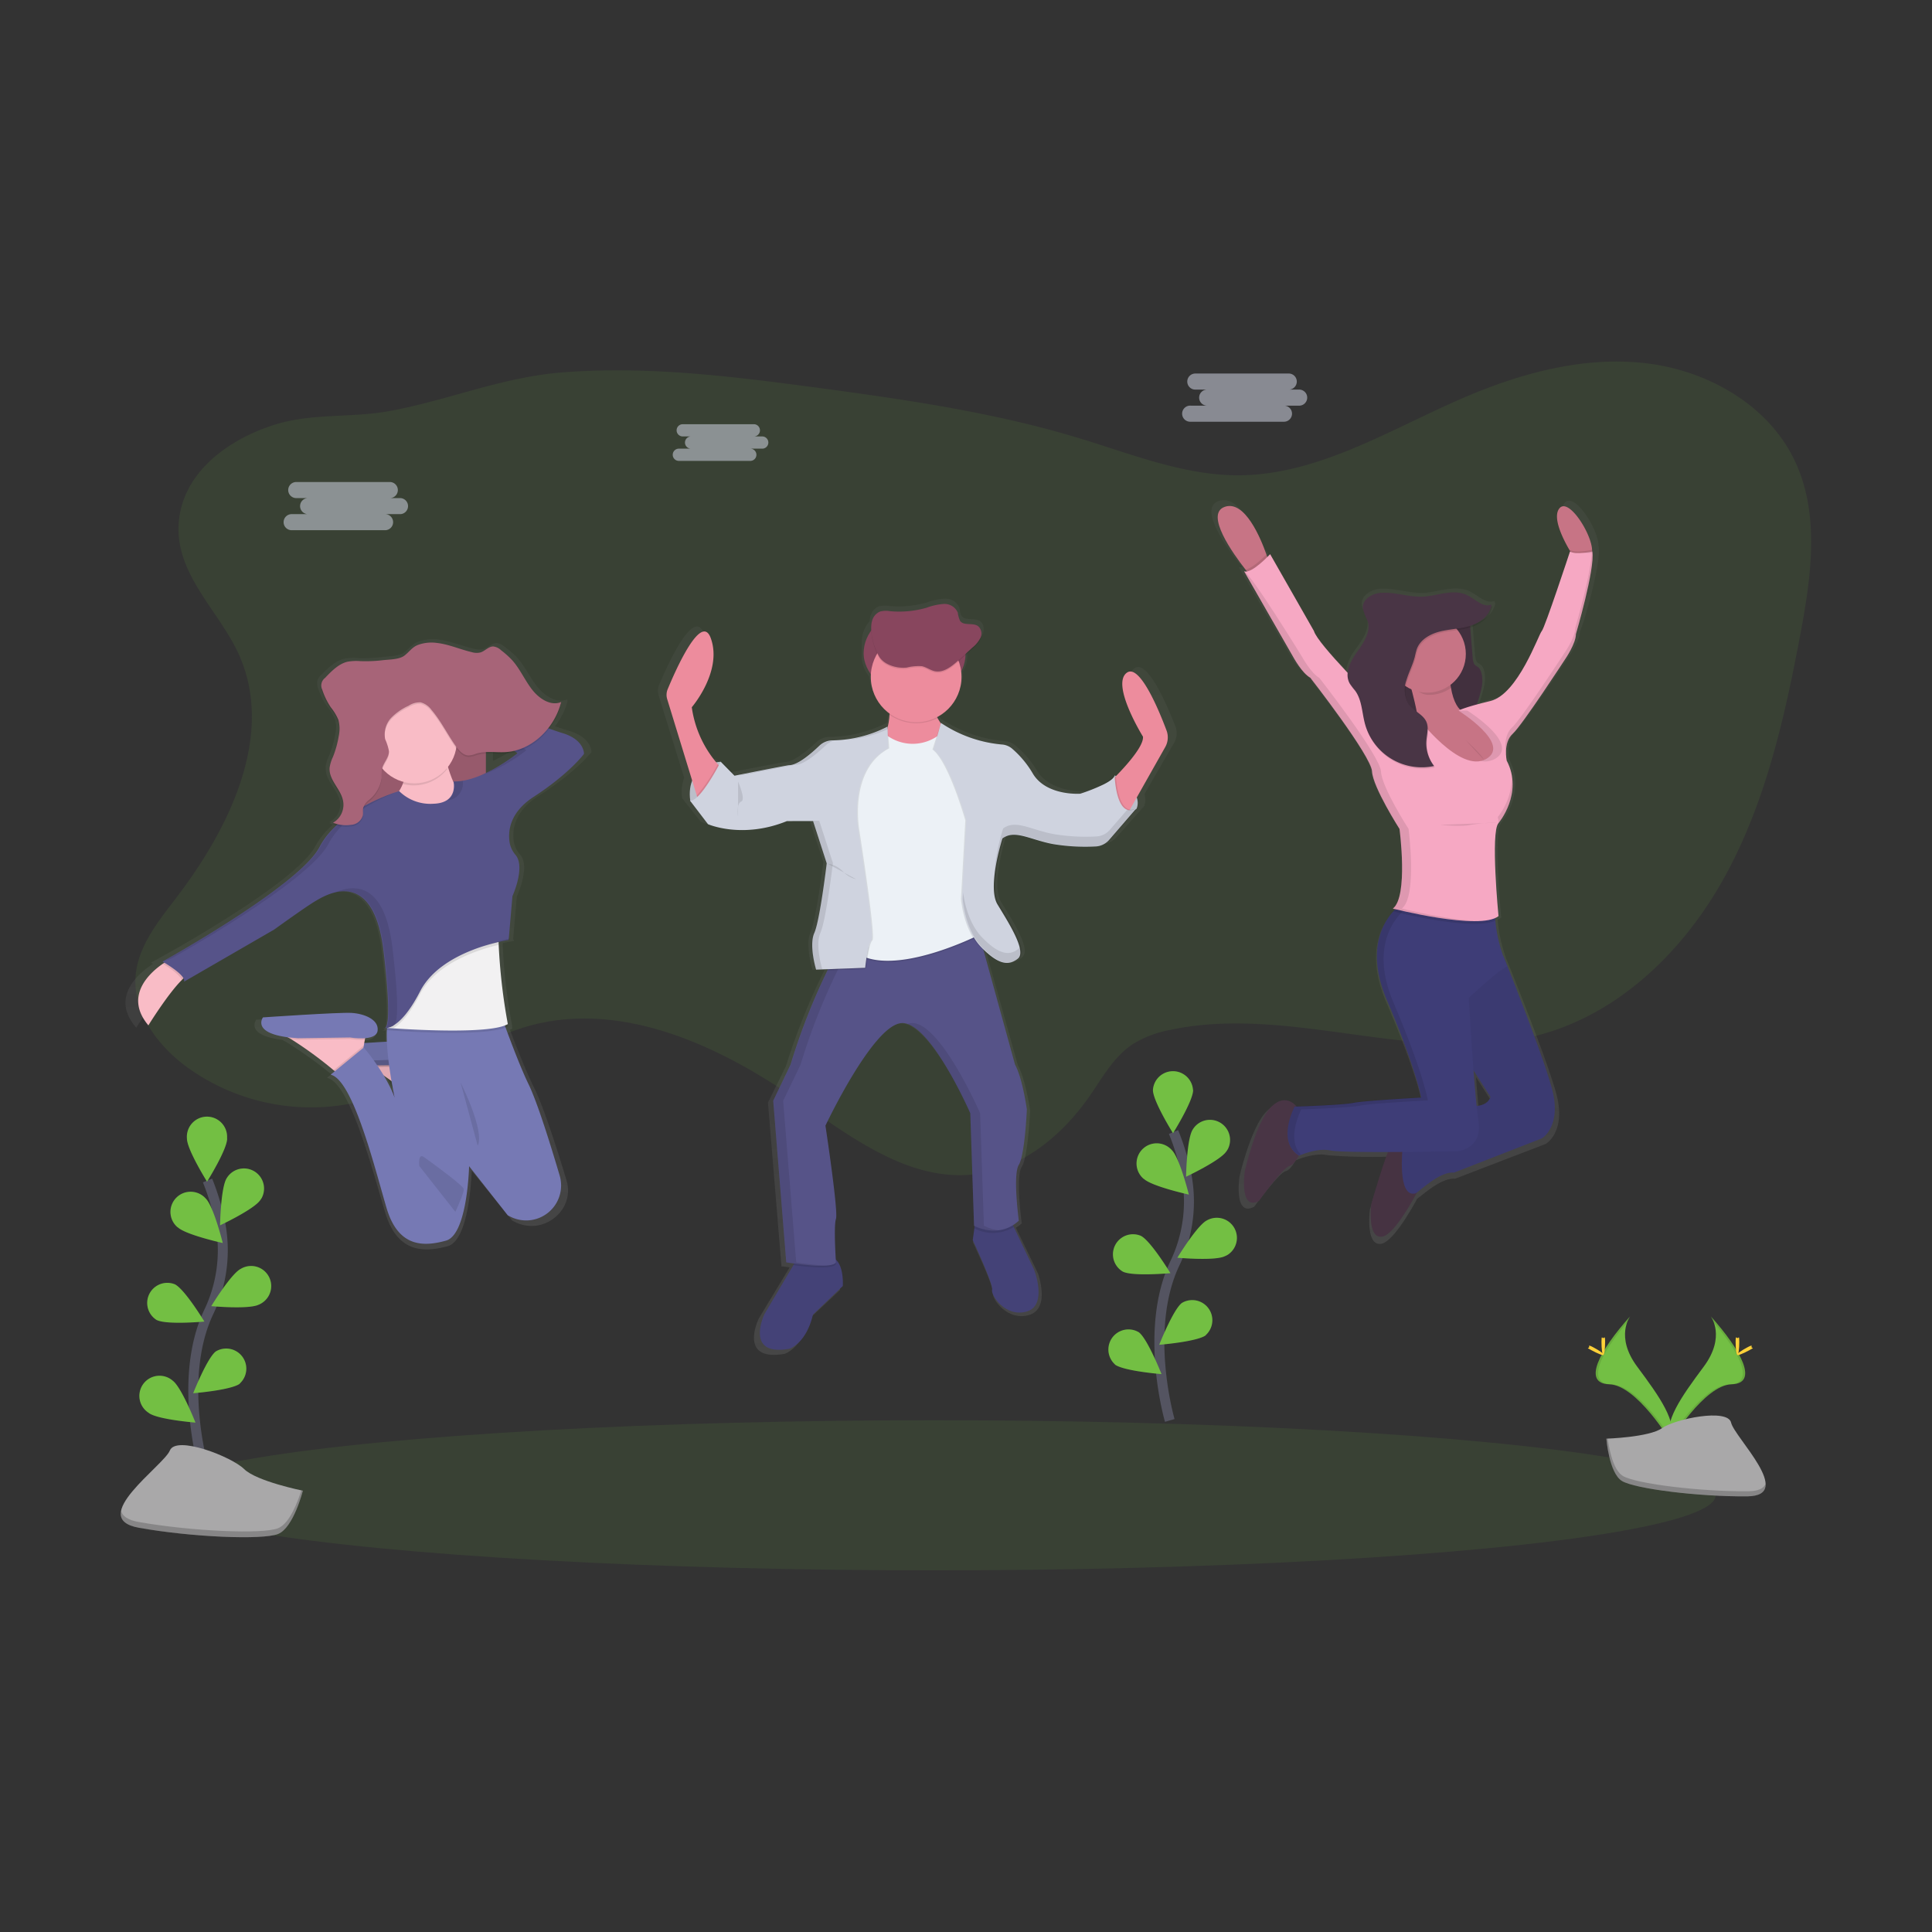 <svg id="Layer_1" data-name="Layer 1" xmlns="http://www.w3.org/2000/svg" xmlns:xlink="http://www.w3.org/1999/xlink" viewBox="0 0 512 512"><rect x="0" y="0" width="512" height="512" fill="#333333" stroke="none"/><defs><style>.cls-1,.cls-25{fill:#73bf44;}.cls-1,.cls-4,.cls-6{opacity:0.1;}.cls-1,.cls-20,.cls-26,.cls-28,.cls-4{isolation:isolate;}.cls-2{fill:url(#linear-gradient);}.cls-3{fill:#444277;}.cls-5{fill:#565388;}.cls-7{fill:#cfd3df;}.cls-8{fill:#88465e;}.cls-9{fill:#ed8c9d;}.cls-10{fill:#ecf1f6;}.cls-11{fill:url(#linear-gradient-2);}.cls-12{fill:url(#linear-gradient-3);}.cls-13{fill:#f9bcc6;}.cls-14{fill:#7679b4;}.cls-15{fill:#a76478;}.cls-16{fill:#f2f1f2;}.cls-17{fill:#565389;}.cls-18{fill:url(#linear-gradient-4);}.cls-19{fill:#493545;}.cls-20{opacity:0.05;}.cls-21{fill:#3e3d77;}.cls-22{fill:#c77485;}.cls-23{fill:#f6a8c3;}.cls-24{fill:none;stroke:#545461;stroke-miterlimit:10;stroke-width:2.64px;}.cls-26{fill:#dee3f3;opacity:0.5;}.cls-27{fill:#a9a8a9;}.cls-28{opacity:0.2;}.cls-29{fill:#ffd139;}</style><linearGradient id="linear-gradient" x1="2.68" y1="-293.37" x2="2.68" y2="-292.05" gradientTransform="matrix(104.38, 0, 0, -152.11, -36.9, -44264.8)" gradientUnits="userSpaceOnUse"><stop offset="0" stop-color="gray" stop-opacity="0.25"/><stop offset="0.54" stop-color="gray" stop-opacity="0.12"/><stop offset="1" stop-color="gray" stop-opacity="0.1"/></linearGradient><linearGradient id="linear-gradient-2" x1="268.8" y1="-14127.61" x2="268.8" y2="-14126.27" gradientTransform="matrix(0.33, 0, 0, -0.08, 11.8, -849.58)" xlink:href="#linear-gradient"/><linearGradient id="linear-gradient-3" x1="2.44" y1="-295.08" x2="2.44" y2="-293.77" gradientTransform="matrix(93.69, 0, 0, -122.71, -133.26, -35877.47)" xlink:href="#linear-gradient"/><linearGradient id="linear-gradient-4" x1="3.48" y1="-293.45" x2="3.48" y2="-292.13" gradientTransform="matrix(77.91, 0, 0, -149.56, 100.93, -43558.23)" xlink:href="#linear-gradient"/></defs><title>003_onboarding_lessons</title><g id="onboarding_lessons"><path id="Path_505" data-name="Path 505" class="cls-1" d="M63.39,173.63c9.45,21.35-2.61,45.94-16.8,64.45-4.74,6.21-10,12.71-10.65,20.5-.79,9.53,5.65,18.28,13.31,24A56,56,0,0,0,98.87,291c14.35-4.55,26.42-14.82,40.9-19,24.21-6.94,49.88,4.56,70.61,18.88,14.68,10.13,30.4,22.47,48.09,20.3,12.45-1.53,23-10.27,30.19-20.56,3.46-5,6.47-10.54,11.51-13.89a28.82,28.82,0,0,1,10-3.8c32.15-6.88,66.27,9.89,98,1.27,21.43-5.81,38.51-22.76,49.13-42.26s15.59-41.51,19.72-63.33c2.93-15.5,5.37-32.24-1.38-46.49-7.14-15.09-23.66-24.23-40.26-25.95s-33.26,3-48.56,9.69c-19.11,8.36-37.84,20.06-58.71,20.1-14.2,0-27.75-5.43-41.33-9.59-22.71-7-46.33-10.4-69.86-13.58-22.54-3-45.29-5.89-68-4.09-16,1.27-30.2,7.4-45.76,10.24-10.15,1.85-20.34.49-30.3,3.59-12.25,3.83-24.87,12.72-25.54,26.71C46.75,152.59,58.38,162.31,63.39,173.63Z"/><path id="Path_506" data-name="Path 506" class="cls-2" d="M311.54,192.65c-2.07-5.39-7.4-18.06-10.91-15.55-4.44,3.18,4.43,17.21,4.43,17.21.26,2.58-4.73,7.94-7.4,10.61v-.33a1.48,1.48,0,0,1-.12.29l-.22-.12a1.4,1.4,0,0,1-.32.57,5.43,5.43,0,0,0,0-.57c-.51,2.17-9.47,4.93-9.47,4.93h-.66c-2.49,0-9-.57-12-5.37a26.42,26.42,0,0,0-5.88-6.85,5,5,0,0,0-2.78-1.06,35.81,35.81,0,0,1-16.35-5.62l-.25-.17-.05.15c-.32-.45-.62-.93-.91-1.42h0l-.14-.26a12.16,12.16,0,0,0,6.7-10.83V178a8.28,8.28,0,0,0,1.12-4.15v-1.45l1.89-1.68a7.86,7.86,0,0,0,2.21-2.65,3.29,3.29,0,0,0,.23-1.35,2.36,2.36,0,0,0-.89-2.1c-1.45-1-3.88,0-4.93-1.4-.48-.63-.39-1.49-.63-2.23a4,4,0,0,0-3.84-2.34,16.51,16.51,0,0,0-4.71,1,27.35,27.35,0,0,1-10,.94,6.54,6.54,0,0,0-2.75.1,3.79,3.79,0,0,0-2.23,2.59,6,6,0,0,0-.21,1.33,8.33,8.33,0,0,0-2.1,5.52v3.73a8.3,8.3,0,0,0,2,5.42,12.11,12.11,0,0,0,5.07,8.83v.29l.06,0a19,19,0,0,1-.53,3.43v-.25a34.86,34.86,0,0,1-14,3.69h-.8a5.39,5.39,0,0,0-3.87,1.45c-2.15,2-5.92,5.22-8.23,5.22-.49,0-12.71,2.39-14.73,2.79l-3.78-3.7-.12.21-.22-.21a9.84,9.84,0,0,0-1.23.17,29.26,29.26,0,0,1-6.71-14.79s8.36-9.52,5.29-18.4c-2.63-7.56-9.86,8.65-11.91,13.53a3.9,3.9,0,0,0-.13,2.69l6.79,21.9a10.4,10.4,0,0,0-.54,5.33h-.07l5,6.34a26,26,0,0,0,9.54,1.56A33.28,33.28,0,0,0,207.63,217h1.15l-.22.08h5.89l3.75,11.34c-.13,1-1.94,15.43-3.39,18.65a8.14,8.14,0,0,0-.57,3.38,26.16,26.16,0,0,0,1.08,6.57l3.28-.12-.13.25a171.31,171.31,0,0,0-10.17,25.35l-4.78,9.68,3.58,43.44h.15l.27,0h0c.39.06,1,.15,1.74.24l-.28.49-7.9,13.07s-5.63,11.53,6.83,9.36c0,0,4.6-1.34,6.48-9.2l8.19-7.69s.39-5.1-1.93-7.14c-.15-2.36-.52-9.24,0-10.9.68-2-2.9-25.06-2.9-25.06s13-26.9,20.82-27.56a4.07,4.07,0,0,1,1.7.22c6.46,2.1,14.28,17.71,16.58,22.56h0l.1.23v0l.09.19v.05l.08.17v0l.07.15v0l.05.12v.05l0,.1v0l0,.07v.08h0l0,.06,1,30.24h0l.1,0h.05l-.09.63-.44,3.12s5.63,11.86,5.29,13.37,3.75,7.52,9.55,5.85,2.35-11.09,2.35-11.09l-5.59-11.52-.24-.51a10.41,10.41,0,0,0,1.56-1.17s-1.7-12.36,0-15,2.22-14.87,2.22-14.87-1.2-8.36-3.24-12l-8.58-30.63c2.57,2.39,4.57,3.33,6.24,3.27h.27a4.15,4.15,0,0,0,2.1-.53,6,6,0,0,0,1-.68c.06,0,.11-.11.16-.16h0c2.39-2-2.73-9.86-5.63-14.53-2.79-4.5,1.06-16.74,1.35-17.65a4.27,4.27,0,0,1,.83-.48,5.14,5.14,0,0,1,1.89-.42c2.78.1,6.2,1.7,10.43,2.51a49.34,49.34,0,0,0,8.91.69H289c1.19,0,2.26,0,3.14-.06a5.3,5.3,0,0,0,2.27-.61h0a6.8,6.8,0,0,0,1.62-1.31l7.43-8.39-.2.09a4.16,4.16,0,0,0,0-2.95l7.85-13.56a5.14,5.14,0,0,0,.38-4.47Z"/><path id="Path_507" data-name="Path 507" class="cls-3" d="M223.35,340.81l-7.91,7.57c-1.81,7.75-6.26,9.06-6.26,9.06-12,2.14-6.59-9.2-6.59-9.2l7.63-12.9.94-1.59s5.44-1.65,9.06-.66a3.14,3.14,0,0,1,1.23.67C223.72,335.73,223.35,340.81,223.35,340.81Z"/><path id="Path_508" data-name="Path 508" class="cls-3" d="M272.11,347.56c-5.61,1.65-9.56-4.28-9.2-5.77s-5.12-13.16-5.12-13.16l.42-3.08.4-2.85,9.2.66.87,1.82,5.39,11.36S277.71,345.91,272.11,347.56Z"/><path id="Path_509" data-name="Path 509" class="cls-4" d="M221.54,335c-.87,1.49-7.89.74-11.32.27l.94-1.59s5.44-1.64,9.06-.66a3.25,3.25,0,0,1,1.24.67C221.5,334.54,221.54,335,221.54,335Z"/><path id="Path_510" data-name="Path 510" class="cls-4" d="M268.69,325.17a10.64,10.64,0,0,1-10.49.37l.4-2.85,9.2.66Z"/><path id="Path_511" data-name="Path 511" class="cls-5" d="M270,308.69c-1.65,2.63,0,14.82,0,14.82-5.44,4.95-11.87,1.32-11.87,1.32l-1-29.81s-10.71-24.55-18.29-23.89-20.09,27.18-20.09,27.18,3.45,22.73,2.79,24.7,0,11.53,0,11.53c-1.15,2-13.17,0-13.17,0l-3.46-42.83,4.59-9.56a169.56,169.56,0,0,1,9.8-25c1.34-2.79,2.23-4.5,2.23-4.5l8.76-1.82,28.45-5.9L269,282.15c2,3.62,3.13,11.86,3.13,11.86S271.61,306.05,270,308.69Z"/><g id="Group_111" data-name="Group 111" class="cls-6"><path id="Path_512" data-name="Path 512" d="M260.74,324.83l-1-29.81s-10.7-24.55-18.28-23.89a4.17,4.17,0,0,0-1,.22c7.39,2.46,16.64,23.67,16.64,23.67l1,29.81a11.61,11.61,0,0,0,6.55,1.2A11.74,11.74,0,0,1,260.74,324.83Z"/><path id="Path_513" data-name="Path 513" d="M211,334.55l-3.46-42.83,4.61-9.57a168.5,168.5,0,0,1,9.81-25c1.33-2.79,2.22-4.5,2.22-4.5l8.77-1.82,26-5.41-.14-.52-28.46,5.92-8.77,1.84s-.89,1.7-2.22,4.5a170.6,170.6,0,0,0-9.81,25l-4.61,9.56,3.46,42.83a61.16,61.16,0,0,0,10.46.84A75.93,75.93,0,0,1,211,334.55Z"/></g><path id="Path_514" data-name="Path 514" class="cls-7" d="M191,201.87s-9.39.48-8.07,10.37l2.64.33,3.95-4.28,2-3.62v-.82Z"/><path id="Path_515" data-name="Path 515" class="cls-4" d="M191,201.87s-9.39.48-8.07,10.37l2.64.33,3.95-4.28,2-3.62v-.82Z"/><path id="Path_516" data-name="Path 516" class="cls-7" d="M295.42,205.49s7.74,4.11,5.76,8.89l-2.47,1-3.29-1.81-.48-4.28.33-3Z"/><path id="Path_517" data-name="Path 517" class="cls-4" d="M295.42,205.49s7.74,4.11,5.76,8.89l-2.47,1-3.29-1.81-.48-4.28.33-3Z"/><rect id="Rectangle_86" data-name="Rectangle 86" class="cls-8" x="228.87" y="162.99" width="27.01" height="20.43" rx="10.21"/><path id="Path_518" data-name="Path 518" class="cls-9" d="M190.9,203.26l-5.77,9.2-.48-1.63-7.83-25.53a3.9,3.9,0,0,1,.12-2.65c2-4.81,9-20.82,11.49-13.34,3,8.72-5.1,18.12-5.1,18.12a29,29,0,0,0,6.89,15.08C190.64,203,190.9,203.26,190.9,203.26Z"/><path id="Path_519" data-name="Path 519" class="cls-9" d="M294.18,207.22s9.06-8.57,8.72-12c0,0-8.57-13.83-4.28-16.94,3.39-2.48,8.54,10,10.53,15.32a5.21,5.21,0,0,1-.34,4.36L298,217.1Z"/><path id="Path_520" data-name="Path 520" class="cls-9" d="M235.54,183.33s1.64,10.55-3.13,14.5,13.67,3.93,13.67,3.93l6.59-6.09s-7.57-7.09-5.27-12.36Z"/><path id="Path_521" data-name="Path 521" class="cls-4" d="M235.2,195.36a11.56,11.56,0,0,0,14.16-.66l11.53,23.89-.65,29.15s-23.89,12.35-33.77,4.78S224.82,241,224.82,241l-2.31-22.4,2.47-14.5s4.45-6.92,4.78-6.92S235.2,195.36,235.2,195.36Z"/><path id="Path_522" data-name="Path 522" class="cls-10" d="M235.21,195a11.54,11.54,0,0,0,14.17-.66l11.53,23.89-.66,29.15s-23.89,12.36-33.77,4.78-1.65-11.53-1.65-11.53l-2.3-22.4,2.47-14.5s4.44-6.92,4.78-6.92S235.21,195,235.21,195Z"/><path id="Path_523" data-name="Path 523" class="cls-4" d="M235.21,192.56a30.49,30.49,0,0,1-14,3.64,5.22,5.22,0,0,0-3.73,1.42c-2.07,2-5.71,5.16-8,5.16-.48,0-14.5,2.79-14.5,2.79l-3.7-3.7s-5.52,10.79-8.16,10.29l4.78,6.27s9.06,3.95,20.92-.83h6.92l3.62,11.2s-1.81,15.16-3.29,18.45.48,9.72.48,9.72l13-.48s.66-6.43,1.65-7.27-3.46-29.15-3.46-29.15-3-16,7.91-21.75Z"/><path id="Path_524" data-name="Path 524" class="cls-4" d="M230.3,250.86a42.62,42.62,0,0,0-1,5.94l-10,.38c1.33-2.8,2.22-4.5,2.22-4.5Z"/><path id="Path_525" data-name="Path 525" class="cls-4" d="M190.9,203.27l-5.77,9.2-.48-1.64a42.84,42.84,0,0,0,5.58-8.33A9.72,9.72,0,0,0,190.9,203.27Z"/><path id="Path_526" data-name="Path 526" class="cls-7" d="M235.21,192.56a32.74,32.74,0,0,1-14.34,3.64,5.18,5.18,0,0,0-3.72,1.42c-2.08,2-5.72,5.16-8,5.16-.48,0-14.5,2.79-14.5,2.79L191,201.86s-5.52,10.79-8.15,10.3l4.78,6.26s9.06,4,20.92-.82h6.92l3.62,11.2s-1.81,15.15-3.29,18.45.48,9.72.48,9.72l13-.49s.66-6.42,1.65-7.26-3.46-29.16-3.46-29.16-3-16,7.9-21.74Z"/><path id="Path_527" data-name="Path 527" class="cls-4" d="M249.38,191.57a32.07,32.07,0,0,0,15.69,5.71,4.75,4.75,0,0,1,2.69,1,25.8,25.8,0,0,1,5.66,6.78c3.63,5.93,12.52,5.27,12.52,5.27s8.65-2.71,9.15-4.84c0,0,.24,11.62,5.68,8.81l-7.15,8.24a5,5,0,0,1-3.61,1.75,53.36,53.36,0,0,1-11.29-.63c-5.93-1.15-10.21-3.95-13.34-1.48,0,0-4.12,12.85-1.32,17.46S271.81,252,269.5,254s-5.11,1.81-9.72-3-5.11-12.84-5.11-12.84l1.15-20.76s-4.44-15.65-8.71-18.78Z"/><path id="Path_528" data-name="Path 528" class="cls-4" d="M301.43,214.14l-7.18,8.27a5,5,0,0,1-1.72,1.29h0a4.88,4.88,0,0,1-1.87.44,52.76,52.76,0,0,1-11.3-.62c-5.55-1.08-9.66-3.6-12.73-1.9a5,5,0,0,0-.61.41s-4.12,12.85-1.32,17.46,7.75,12.35,5.44,14.33a5.4,5.4,0,0,1-1.29.84c-2.08.94-4.65.13-8.44-3.8-4.61-4.78-5.1-12.85-5.1-12.85l1.15-20.75s-4.45-15.65-8.72-18.77l1.89-6.76a34.11,34.11,0,0,0,15.78,5.55,4.79,4.79,0,0,1,2.69,1,26.19,26.19,0,0,1,5.67,6.78c3.62,5.93,12.52,5.27,12.52,5.27a48.39,48.39,0,0,0,6.23-2.48h0a9.43,9.43,0,0,0,2.9-1.93,1.37,1.37,0,0,0,.31-.58S296,216.94,301.43,214.14Z"/><path id="Path_529" data-name="Path 529" class="cls-7" d="M301.1,214.3l-7.16,8.29a5.24,5.24,0,0,1-1.4,1.12h0a5,5,0,0,1-2.2.61,52.07,52.07,0,0,1-11.29-.63c-5.35-1-9.37-3.42-12.39-2.06a4.16,4.16,0,0,0-1,.58s-4.11,12.84-1.32,17.46S272.12,252,269.81,254a5.4,5.4,0,0,1-1,.67c-2.13,1.18-4.76.49-8.76-3.63-4.61-4.78-5.11-12.85-5.11-12.85l1.16-20.75s-4.45-15.65-8.72-18.78l2-7.09.23.17a34.3,34.3,0,0,0,15.79,5.55,4.75,4.75,0,0,1,2.69,1,26,26,0,0,1,5.66,6.78c3.62,5.93,12.52,5.27,12.52,5.27a47.26,47.26,0,0,0,6.23-2.48h0c1.5-.76,2.72-1.6,2.9-2.37V206C295.56,208,296.28,216.77,301.1,214.3Z"/><path id="Path_530" data-name="Path 530" class="cls-4" d="M247.55,183.58H235.44a29.72,29.72,0,0,1,.23,5.81,12.42,12.42,0,0,0,12.79.92C247.3,188.16,246.59,185.72,247.55,183.58Z"/><circle id="Ellipse_148" data-name="Ellipse 148" class="cls-9" cx="242.79" cy="179.38" r="12.02"/><path id="Path_531" data-name="Path 531" class="cls-4" d="M240.29,177.24a12.83,12.83,0,0,1,4-.37c1.2.24,2.23,1.07,3.43,1.32,2.31.48,4.46-1.22,6.21-2.81l3.78-3.44a7.77,7.77,0,0,0,2.13-2.6,2.6,2.6,0,0,0-.64-3.08c-1.38-1-3.76,0-4.76-1.38a7.21,7.21,0,0,1-.61-2.19,3.83,3.83,0,0,0-3.71-2.31,16.42,16.42,0,0,0-4.54,1,26.23,26.23,0,0,1-9.69.93,6.24,6.24,0,0,0-2.65.09,3.7,3.7,0,0,0-2.15,2.55c-.74,2.64.53,6.88,1.81,9.24S237.74,177.55,240.29,177.24Z"/><path id="Path_532" data-name="Path 532" class="cls-8" d="M240.29,176.91a12.83,12.83,0,0,1,4-.37c1.2.24,2.23,1.07,3.43,1.32,2.31.48,4.46-1.22,6.21-2.81l3.78-3.44a7.77,7.77,0,0,0,2.13-2.6,2.6,2.6,0,0,0-.64-3.08c-1.38-1-3.76,0-4.76-1.38a7.21,7.21,0,0,1-.61-2.19,3.83,3.83,0,0,0-3.71-2.31,16.08,16.08,0,0,0-4.54,1,26.22,26.22,0,0,1-9.69.92,6.24,6.24,0,0,0-2.65.09,3.7,3.7,0,0,0-2.15,2.55c-.74,2.64.53,6.88,1.81,9.24S237.74,177.2,240.29,176.91Z"/><path id="Path_533" data-name="Path 533" class="cls-4" d="M219.32,228.88a6.8,6.8,0,0,1,4,2,7.12,7.12,0,0,0,3.62,2.14"/><path id="Path_534" data-name="Path 534" class="cls-4" d="M195.59,207.13s2.15,4.8.83,5.29-.83,4-.83,4"/><g id="Group_112" data-name="Group 112" class="cls-6"><path id="Path_535" data-name="Path 535" d="M196.33,205.49s14-2.8,14.49-2.8c2.25,0,5.89-3.16,8-5.15a5.07,5.07,0,0,1,2.26-1.26h-.19a5.18,5.18,0,0,0-3.72,1.42c-2.08,2-5.71,5.16-8,5.16-.39,0-9.35,1.77-13,2.5Z"/><path id="Path_536" data-name="Path 536" d="M235.23,193.26v-.62a34.7,34.7,0,0,1-10.73,3.43A33.32,33.32,0,0,0,235.23,193.26Z"/><path id="Path_537" data-name="Path 537" d="M217.92,256.88s-2-6.43-.49-9.72,3.3-18.45,3.3-18.45l-3.62-11.2h-6.94l-.42.16h5.69l3.61,11.21s-1.81,15.15-3.3,18.45.49,9.71.49,9.71l13-.48v-.1Z"/></g><g id="Group_113" data-name="Group 113" class="cls-6"><path id="Path_538" data-name="Path 538" d="M270,251.36a5.84,5.84,0,0,1-1,.68c-2.13,1.17-4.77.48-8.76-3.64-3.66-3.79-4.73-9.68-5-11.92l-.1,1.71s.49,8.07,5.11,12.84c4,4.14,6.63,4.82,8.76,3.64a6,6,0,0,0,1-.67c.69-.6.73-1.72.37-3.11A1.54,1.54,0,0,1,270,251.36Z"/><path id="Path_539" data-name="Path 539" d="M298.77,214.55l-4.67,5.39a5,5,0,0,1-1.39,1.12h0a5.14,5.14,0,0,1-2.2.61,52,52,0,0,1-11.29-.63c-5.36-1-9.37-3.43-12.39-2.06a4.49,4.49,0,0,0-1,.57s-2.66,8.31-2.25,13.95a53.84,53.84,0,0,1,2.25-11.31,4.53,4.53,0,0,1,1-.58c3-1.36,7,1,12.39,2.07a52.67,52.67,0,0,0,11.29.62,5,5,0,0,0,2.2-.61h0a4.8,4.8,0,0,0,1.39-1.1l7.18-8.28a2.82,2.82,0,0,1-2.51.24Z"/></g><path id="Path_540" data-name="Path 540" class="cls-11" d="M101.36,273.86a.36.36,0,0,0,.44.06A1.61,1.61,0,0,1,101.36,273.86Z"/><path id="Path_541" data-name="Path 541" class="cls-12" d="M150.71,193.65c-.87-.25-2.12-.66-3.62-1.19a18.79,18.79,0,0,0,3.35-6.74l-.13.05c0-.15.09-.3.13-.45-2.87,1.17-6.05-.81-8.07-3.35s-3.39-5.68-5.61-8a25.86,25.86,0,0,0-3-2.56,4.11,4.11,0,0,0-2.16-1c-1.29,0-2.3,1.23-3.55,1.6a4.93,4.93,0,0,1-2.47-.09c-3.21-.74-6.3-2.1-9.57-2.46a11.34,11.34,0,0,0-5.2.59c-1.65.62-2.4,1.87-3.73,2.87s-4.29,1-6,1.23a43.94,43.94,0,0,1-6.18.26,14.17,14.17,0,0,0-3.56.13c-2.45.54-4.42,2.49-6.26,4.36a3.23,3.23,0,0,0-1,1.62,2.44,2.44,0,0,0,0,.54,3.51,3.51,0,0,0,.25,1.43,18.72,18.72,0,0,0,2.37,4.73,13.57,13.57,0,0,1,2.05,3.36,6.35,6.35,0,0,1,.32,1.93,13.35,13.35,0,0,1-.22,2.09,26,26,0,0,1-1.59,5.54,9.84,9.84,0,0,0-.93,2.9,3.21,3.21,0,0,0,0,.62c-.12,3.2,3.1,5.5,3.73,8.67a5,5,0,0,1-2.77,5.49,3.26,3.26,0,0,0,.44.15,3.83,3.83,0,0,1-.44.25q.45.16.93.3a21.48,21.48,0,0,0-4.71,5.81C77.92,234.69,40,255.12,40,255.12l.56.32-.46.29c-3.28,2.19-11,8.55-4,16.61,0,0,5.44-8.58,9.25-12.24l.48-.45a1.14,1.14,0,0,1,.15.88l24.94-14s8.87-6.21,11.34-7.61a20.66,20.66,0,0,1,5.63-2.42l-.29.12a11.47,11.47,0,0,1,2.86-.4c4.41.06,9.2,3.3,10.77,16.11,2.11,17.15,1.14,20.24.46,20.66a1,1,0,0,1-.25,0l.07.05a1.28,1.28,0,0,1-.27-.05.41.41,0,0,0,.37.09.36.36,0,0,0,.27,0h.34c0,.16,0,.33,0,.49,0,0-.2.09,0,.1h0c0,1,0,2,0,3.12l-6.29.36.17-.9.07-.41c1.69-.13,3.29-.63,3.48-2,.41-3-3.71-4.61-7.22-4.81s-24.53,1.2-24.53,1.2-3.15,4.09,6.85,5.33l.93.48a111.5,111.5,0,0,1,11.77,8.37l.36.28-1.15.93c6.19,1.4,12.17,25,15.46,35.83s10.52,10.41,16.5,8.81c5.6-1.5,6.29-17.77,6.38-19.81v-.21l10,12.31.76.93.86.43c7.54,3.59,15.87-3.3,13.51-11.14s-6.12-19.6-8.6-24.55c-2.07-4.14-4.76-11-6.39-15.32a4.39,4.39,0,0,0,.62-.29s0-.2-.1-.55l.1-.05a149.83,149.83,0,0,1-2.53-21.31v-.77c1.8-.41,2.95-.57,2.95-.57l0-.39-.21.05,1-11.47s3.68-7.83.86-11.09a6.8,6.8,0,0,1-1.65-3.39c-.49-3,0-8,6.56-12.15,10.1-6.41,14-11.62,14-11.62S156.89,195.47,150.71,193.65Zm-20.06,8v-5.3c1.87-.1,3.78.13,5.66,0a14.94,14.94,0,0,0,2.74-.46l.45.31a49.38,49.38,0,0,1-8.86,5.45ZM102,284.72c.74.51,1.49,1,2.22,1.58.46,2.62.86,4.46.89,4.59A36.77,36.77,0,0,0,102,284.72Z"/><path id="Path_542" data-name="Path 542" class="cls-13" d="M118,280.36l-.43,2.38-.34,1.81-.61,3.3L110.72,292l-1.42-1.18A104.36,104.36,0,0,0,98,282.58a13,13,0,0,0-3.1-1.43Z"/><path id="Path_543" data-name="Path 543" class="cls-4" d="M118,280.36l-.44,2.38a18.87,18.87,0,0,1-3.9-.2l-13.8.2c-.66,0-1.27-.1-1.84-.15a12.22,12.22,0,0,0-3.09-1.43Z"/><path id="Path_544" data-name="Path 544" class="cls-14" d="M113.67,282.15s6.91,1.18,7.3-1.78-3.55-4.52-6.9-4.74-23.47,1.18-23.47,1.18-3.55,4.73,9.27,5.52Z"/><path id="Path_545" data-name="Path 545" class="cls-4" d="M118,280.36l-.43,2.38-.34,1.81-.61,3.3L110.72,292l-1.42-1.18A104.36,104.36,0,0,0,98,282.58a13,13,0,0,0-3.1-1.43Z"/><path id="Path_546" data-name="Path 546" class="cls-4" d="M118,280.36l-.44,2.38a18.87,18.87,0,0,1-3.9-.2l-13.8.2c-.66,0-1.27-.1-1.84-.15a12.22,12.22,0,0,0-3.09-1.43Z"/><path id="Path_547" data-name="Path 547" class="cls-4" d="M113.67,282.15s6.91,1.18,7.3-1.78-3.55-4.52-6.9-4.74-23.47,1.18-23.47,1.18-3.55,4.73,9.27,5.52Z"/><rect id="Rectangle_87" data-name="Rectangle 87" class="cls-15" x="92.67" y="184.91" width="36.09" height="42.8"/><rect id="Rectangle_88" data-name="Rectangle 88" class="cls-4" x="92.67" y="184.91" width="36.09" height="42.8"/><path id="Path_548" data-name="Path 548" class="cls-13" d="M50.37,258.18a5.69,5.69,0,0,0-2.2,1.55c-3.65,3.6-8.85,12-8.85,12-6.66-7.93.71-14.2,3.87-16.35.77-.53,1.28-.81,1.28-.81Z"/><path id="Path_549" data-name="Path 549" class="cls-13" d="M117.62,198.42s1.78,12.42,7.89,15.38-7.89,8.48-7.89,8.48l-19.13-7.1s10.85-3.55,8.68-14Z"/><path id="Path_550" data-name="Path 550" class="cls-13" d="M97.13,273.16l-.44,2.38-.33,1.81-.61,3.31-5.92,4.14s-.53-.46-1.42-1.18a103.38,103.38,0,0,0-11.26-8.23A13,13,0,0,0,74.06,274Z"/><path id="Path_551" data-name="Path 551" class="cls-4" d="M97.13,273.16l-.44,2.38a18.87,18.87,0,0,1-3.9-.2l-13.81.2c-.66,0-1.26-.1-1.83-.15a12.45,12.45,0,0,0-3.1-1.43Z"/><path id="Path_552" data-name="Path 552" class="cls-14" d="M92.77,274.94s6.9,1.19,7.3-1.78-3.55-4.53-6.91-4.73-23.47,1.19-23.47,1.19-3.55,4.73,9.27,5.52Z"/><path id="Path_553" data-name="Path 553" class="cls-4" d="M96.34,277.35l-.61,3.31-5.91,4.14-1.42-1.18,7.83-6.41Z"/><path id="Path_554" data-name="Path 554" class="cls-14" d="M135.38,322.49l-.82-.42-.72-.92-9.53-12.1v.21c-.07,2-.75,18-6.11,19.52-5.72,1.58-12.62,2-15.77-8.68s-8.88-33.92-14.8-35.3l8.78-7.2s5.81,6.78,8.18,13.31c-.09-.42-4.1-19.16-.79-22.47h28.79s4.44,12.65,7.5,18.93c2.37,4.88,5.93,16.39,8.23,24.18a9.26,9.26,0,0,1-12.94,10.94Z"/><path id="Path_555" data-name="Path 555" class="cls-4" d="M134.58,272c-4.44,2.63-24,1.56-30.33,1.13l-1.73-.13c-.19,0,0-.11,0-.11l.18-1.79,4.73-12,25.35-14.67a21.73,21.73,0,0,0-.65,6.62A154,154,0,0,0,134.58,272Z"/><path id="Path_556" data-name="Path 556" class="cls-16" d="M134.58,271.39c-4.44,2.64-24,1.56-30.33,1.14l-1.73-.14h-.29l.32-.08,1.56-.41,3.35-13.41,25.35-14.69a21.73,21.73,0,0,0-.65,6.62A155.31,155.31,0,0,0,134.58,271.39Z"/><path id="Path_557" data-name="Path 557" class="cls-4" d="M132.16,250.41c-5.15,1.19-16.49,4.68-20.85,13.07-2.9,5.61-5.33,8-7.06,9l-1.73-.14,0-.1,1.56-.41,3.35-13.42,25.35-14.68A22.22,22.22,0,0,0,132.16,250.41Z"/><path id="Path_558" data-name="Path 558" class="cls-4" d="M44.45,254.63l5.92,3.55a5.69,5.69,0,0,0-2.2,1.55c-.49-1.45-3.6-3.45-5-4.3C43.94,254.91,44.45,254.63,44.45,254.63Z"/><path id="Path_559" data-name="Path 559" class="cls-4" d="M101.48,272.63a.35.35,0,0,1-.41-.06A1.4,1.4,0,0,0,101.48,272.63Z"/><path id="Path_560" data-name="Path 560" class="cls-17" d="M114.85,213a11.73,11.73,0,0,1-9.07-3.35S90,214.2,84.68,224.46s-41.62,30.37-41.62,30.37,6.3,3.55,5.72,5.32l23.87-13.8s8.48-6.12,10.85-7.5,15.38-9.86,18.14,13.22,0,20.33,0,20.33,4,1.38,9.69-9.68,23.47-13.61,23.47-13.61l1-11.62s3.52-7.71.83-10.92a6.78,6.78,0,0,1-1.58-3.34c-.45-2.95,0-7.88,6.29-12,9.69-6.3,13.42-11.44,13.42-11.44s.19-3.75-5.72-5.52-30-11.44-30-11.44l-.79,3.35,18.93,13.42s-9.46,7.69-17,7.49C120.18,207.09,121.56,212.82,114.85,213Z"/><path id="Path_561" data-name="Path 561" class="cls-4" d="M118.51,203.83a38.2,38.2,0,0,1-1.09-4.85L107,201.76a11.64,11.64,0,0,1-.24,6,11.23,11.23,0,0,0,11.78-4Z"/><circle id="Ellipse_149" data-name="Ellipse 149" class="cls-13" cx="109.83" cy="196.35" r="11.24"/><path id="Path_562" data-name="Path 562" class="cls-4" d="M115.81,170.77c3.12.36,6.09,1.7,9.16,2.42a4.54,4.54,0,0,0,2.37.1c1.18-.37,2.16-1.62,3.39-1.59a3.56,3.56,0,0,1,2.06,1.05,24.25,24.25,0,0,1,2.84,2.52c2.12,2.3,3.43,5.4,5.37,7.9s5,4.44,7.72,3.29c-1.86,7.26-8,12.82-14.6,13.27-2.63.18-5.33-.37-7.9.41a6.81,6.81,0,0,1-2,.48c-1.45,0-2.66-1.35-3.58-2.66-2.15-3.09-3.87-6.59-6.29-9.41a5.16,5.16,0,0,0-2.87-2,5.35,5.35,0,0,0-3.18.89,15.12,15.12,0,0,0-4.65,3.23,6.47,6.47,0,0,0-1.57,5.66,13.6,13.6,0,0,1,1,3.18c0,1.79-1.56,3.1-1.87,4.84a18.07,18.07,0,0,0-.08,2.21,9,9,0,0,1-3.34,5.85,4.27,4.27,0,0,0-1.52,2.12c-.13.61,0,1.27-.08,1.89A3.44,3.44,0,0,1,93,219a9.14,9.14,0,0,1-4.74-.56,5.46,5.46,0,0,0,2.65-5.81c-.61-3.2-3.82-5.49-3.56-8.76a10,10,0,0,1,.89-2.88,26.5,26.5,0,0,0,1.52-5.46,9.18,9.18,0,0,0-.09-4.36,13.67,13.67,0,0,0-2-3.31,18.81,18.81,0,0,1-2.27-4.66,3.25,3.25,0,0,1-.22-1.54,3.16,3.16,0,0,1,1-1.6c1.76-1.85,3.65-3.77,6-4.3a13.28,13.28,0,0,1,3.39-.13,40.2,40.2,0,0,0,5.91-.26c1.62-.18,4.36-.16,5.73-1.22s2-2.2,3.57-2.82A10.37,10.37,0,0,1,115.81,170.77Z"/><path id="Path_563" data-name="Path 563" class="cls-4" d="M122.06,286.87s6.5,12.82,4.53,16.77"/><path id="Path_564" data-name="Path 564" class="cls-4" d="M120.68,321.16l-9.53-12.11v.21s-.55-3.91,1.26-2.59c4,2.88,10.34,7.59,10.48,8.41S121.6,319.15,120.68,321.16Z"/><g id="Group_114" data-name="Group 114" class="cls-6"><path id="Path_565" data-name="Path 565" d="M120.37,207.09s.8,3.33-1.8,5a4.47,4.47,0,0,0,4.1-4.81c0-.12,0-.23,0-.35A13.15,13.15,0,0,1,120.37,207.09Z"/><path id="Path_566" data-name="Path 566" d="M45.43,254s36.29-20.12,41.62-30.37c3.82-7.36,13-11.78,17.92-13.68-3.57,1.19-15.57,5.78-20.09,14.47-5.33,10.25-41.62,30.36-41.62,30.36Z"/><path id="Path_567" data-name="Path 567" d="M127.43,205.53a43.39,43.39,0,0,0,12.08-6.72l-18.94-13.42.43-1.84-1.81-.73-.79,3.35,18.94,13.42A46.1,46.1,0,0,1,127.43,205.53Z"/><path id="Path_568" data-name="Path 568" d="M127.55,251A46.36,46.36,0,0,1,135,249.1l0-.38A49.71,49.71,0,0,0,127.55,251Z"/><path id="Path_569" data-name="Path 569" d="M104.6,271.64h-.17a.38.38,0,0,1-.42-.05,2,2,0,0,0,.42.05c.64-.38,1.62-3.32-.42-20.37-2.18-18.19-10.73-16.77-15.42-14.67,4.78-1.32,11.37-.18,13.24,15.46,2,17.05,1.07,20,.42,20.37a4.35,4.35,0,0,0,2.34-.79Z"/><path id="Path_570" data-name="Path 570" d="M102.26,272.43a1.51,1.51,0,0,1-.42-.05A.35.35,0,0,0,102.26,272.43Z"/></g><path id="Path_571" data-name="Path 571" class="cls-15" d="M115.81,170.39c3.12.35,6.09,1.7,9.16,2.42a4.43,4.43,0,0,0,2.37.09c1.18-.36,2.16-1.61,3.39-1.58a3.61,3.61,0,0,1,2.06,1,24.33,24.33,0,0,1,2.84,2.53c2.12,2.3,3.43,5.4,5.37,7.89s5,4.45,7.72,3.3c-1.86,7.26-8,12.82-14.6,13.27-2.63.18-5.33-.37-7.9.4a6.83,6.83,0,0,1-2,.49c-1.45,0-2.66-1.35-3.58-2.67-2.15-3.08-3.87-6.58-6.29-9.4a5.16,5.16,0,0,0-2.87-2,5.35,5.35,0,0,0-3.18.89,15.12,15.12,0,0,0-4.65,3.23,6.47,6.47,0,0,0-1.57,5.66,13.6,13.6,0,0,1,1,3.18c0,1.79-1.56,3.1-1.87,4.84a18.07,18.07,0,0,0-.08,2.21A9,9,0,0,1,97.77,212a4.27,4.27,0,0,0-1.52,2.12c-.13.61,0,1.27-.08,1.89A3.44,3.44,0,0,1,93,218.59a9.14,9.14,0,0,1-4.74-.56,5.46,5.46,0,0,0,2.65-5.81c-.61-3.2-3.82-5.5-3.56-8.76a10,10,0,0,1,.89-2.88,26.5,26.5,0,0,0,1.52-5.46,9.18,9.18,0,0,0-.09-4.36,13.67,13.67,0,0,0-2-3.31,18.7,18.7,0,0,1-2.27-4.67,2.53,2.53,0,0,1,.75-3.13c1.76-1.85,3.65-3.77,6-4.3a13.75,13.75,0,0,1,3.39-.14,38.86,38.86,0,0,0,5.91-.25c1.62-.19,4.36-.16,5.73-1.22s2-2.2,3.57-2.82A10.37,10.37,0,0,1,115.81,170.39Z"/><path id="Path_572" data-name="Path 572" class="cls-18" d="M423.69,145.15h0V145a.57.57,0,0,0,0-.18h-.08v-.4c-.2-4.48-6.4-14-8.89-11.25-2.18,2.45,1.11,8.65,2.78,11.44l.15.25-.08-.05s-6.93,20.66-7.75,21.47-6.52,17.05-14,18.88c-1.49.36-2.72.68-3.76,1l.09-.27a30.22,30.22,0,0,0,1.31-4.85c.25-1.76,0-3.89-.89-4.75-.43-.43-1-.48-1.32-1.16a5.23,5.23,0,0,1-.37-1.87l-.64-7.83.44-.13c2.7-.87,5.31-2.9,5.61-5.66a1.52,1.52,0,0,1-.28.09c0-.16.06-.32.08-.48-2.26.89-4.36-1.45-6.54-2.51-3.59-1.75-7.69-.1-11.39.3-4.2.46-8.19-1.28-12.48-1-2.33.18-4.93,1.76-4.8,4.06.07,1.26,1,2.33,1.34,3.54.92,2.93-1.14,5.87-2.95,8.37a12.43,12.43,0,0,0-2.54,5.57c-4.17-4.36-8.68-9.39-9.2-11.29L335.4,145.61s-.29.3-.75.75c-.07-.22-.16-.48-.26-.74-1.54-4.32-5.89-14.77-11.42-12.86s2.29,12.64,5.69,16.91l.48.59a1.49,1.49,0,0,1-.86,0l13.45,23.07s2.45,4.42,4.69,5.62c0,0,16.71,21.07,16.92,25.28s7.51,15.45,7.51,15.45,2.44,18.26-1.84,21.47h.71c-.21.2-.41.42-.63.66-3.17,3.52-7.22,11-1.68,23.87,8.15,18.88,9.37,26.28,9.37,26.28s-15.49.8-18.54,1.41c-2.71.52-13.21.9-15.61,1-.86-1-3.39-3.2-6.81,0-4.28,4-7.34,17.44-7.34,17.44s-1.63,10.83,3.88,8c0,0,6.52-9,8.35-9.43.91-.2,1.88-1.54,2.61-2.84l0,0h0s.22-.1.51-.22h0c1.36-.53,5.09-1.83,8-1.18a145.74,145.74,0,0,0,15.78.41c-1.64,3.93-4.57,14.05-4.57,14.05s-1.23,9.43,2.84,9.05c2.9-.29,7.36-7.71,9.68-11.95,1.69-1.23,6.52-5.67,10.08-5.33l24-9.22s5.71-3.21,2.65-13.85c-2.42-8.45-9.31-25.76-12-32.5h0l-.08-.18c-.66-1.63-1.06-2.6-1.06-2.6h0a39.55,39.55,0,0,1-2.18-9.54c0-.26-.05-.52-.07-.78a4.24,4.24,0,0,0,.95-.54s-2.24-22.67,0-25.08h0l0-.05h0v0h0l0-.05h0l.09-.11h0l.11-.13h0l.43-.6h0a16.65,16.65,0,0,0,3-11.24h0c0-.22-.07-.43-.11-.65h0a13.81,13.81,0,0,0-1.39-3.94,10.08,10.08,0,0,1-.18-1.55v-1.38a4,4,0,0,1,.07-.69v-.09a.75.75,0,0,1,0-.26v-.12a1.22,1.22,0,0,1,.06-.26v-.09c0-.12.06-.23.1-.35v-.06c0-.1.06-.19.1-.29l0-.11.09-.23.05-.12.14-.26,0-.07.18-.32.06-.08.16-.23.07-.1.17-.2.08-.09.27-.27c2.65-2.42,14.47-20.26,14.47-20.26s2.85-4,2.85-6.62C419.15,167.06,424.19,150.26,423.69,145.15ZM392,295.14c-.29-2.75-.58-6.16-.84-9.68l4.61,7.18S395.28,294.83,392,295.14Z"/><path id="Path_573" data-name="Path 573" class="cls-19" d="M343.89,293.62s-2.76-4.36-6.91-.39-7.1,17.15-7.1,17.15-1.58,10.66,3.75,7.89c0,0,6.3-8.87,8.09-9.27s3.75-5.32,3.75-5.32Z"/><path id="Path_574" data-name="Path 574" class="cls-19" d="M373.47,304.27s-3.75-1.78-4.93-.39-5.13,15.18-5.13,15.18-1.18,9.08,2.76,8.68S377,313.13,377,313.13Z"/><path id="Path_575" data-name="Path 575" class="cls-20" d="M373.47,304.27s-3.75-1.78-4.93-.39-5.13,15.18-5.13,15.18-1.18,9.08,2.76,8.68S377,313.13,377,313.13Z"/><path id="Path_576" data-name="Path 576" class="cls-21" d="M386.49,277.45,395,290.66s-.6,3-5.72,2.38l-17.56,11s-1.52,13.44,3.35,12.23c.8-.2,6.3-5.92,10.26-5.52l23.28-9.08s5.52-3.16,2.56-13.6-12.74-34.69-12.74-34.69l-15.46,8.65Z"/><path id="Path_577" data-name="Path 577" class="cls-20" d="M386.49,277.45,395,290.66s-.6,3-5.72,2.38l-17.56,11s-1.52,13.44,3.35,12.23c.8-.2,6.3-5.92,10.26-5.52l23.28-9.08s5.52-3.16,2.56-13.6-12.74-34.69-12.74-34.69l-15.46,8.65Z"/><path id="Path_578" data-name="Path 578" class="cls-21" d="M391.81,297c1.19,7.5-5.52,8.09-5.52,8.09s-30.18.59-33.72-.2-8.29,1.38-8.29,1.38c-6.12-3.75-1.19-13-1.19-13s12.63-.4,15.59-1,17.94-1.4,17.94-1.4-1.18-7.29-9.07-25.83c-5.36-12.59-1.45-20,1.63-23.46a13.38,13.38,0,0,1,2.71-2.38l24.26,1.19a29.85,29.85,0,0,0,.13,3.66,38.93,38.93,0,0,0,3.22,12.11c-1.38,0-10.26,8.28-10.26,8.28S390.63,289.48,391.81,297Z"/><path id="Path_579" data-name="Path 579" class="cls-4" d="M344.87,294s12.63-.4,15.58-1,17.95-1.38,17.95-1.38-1.19-7.3-9.07-25.83c-5.37-12.59-1.45-20,1.63-23.46a12.5,12.5,0,0,1,2.7-2.38l22.48,1.09v-.7l-24.26-1.19a13.38,13.38,0,0,0-2.71,2.38c-3.07,3.46-7,10.87-1.63,23.46,7.91,18.52,9.09,25.82,9.09,25.82s-15,.79-17.95,1.38-15.58,1-15.58,1-4.93,9.27,1.18,13l.49-.22C340.7,301.86,344.87,294,344.87,294Z"/><rect id="Rectangle_89" data-name="Rectangle 89" class="cls-19" x="368.73" y="166.81" width="12.23" height="30.96"/><rect id="Rectangle_90" data-name="Rectangle 90" class="cls-4" x="368.73" y="166.81" width="12.23" height="30.96"/><path id="Path_580" data-name="Path 580" class="cls-19" d="M388,162.27c.42.11.9.13,1.19.71a4.46,4.46,0,0,1,.29,1.45l.76,9.57a5.78,5.78,0,0,0,.36,1.83c.33.64.86.72,1.29,1.14.84.84,1.09,2.95.86,4.67a31.44,31.44,0,0,1-1.28,4.75,45,45,0,0,1-2,6.61c-.92,1.88-2.6,2.9-3.69,1.32s-.94-4.76-1.14-7.38c-.34-4.35-2-8.11-2.16-12.5-.09-3.55.86-6.86,1.45-10.23.43-2.31.45-5.11,1.07-7.19C385.45,159.5,386.44,161.85,388,162.27Z"/><path id="Path_581" data-name="Path 581" class="cls-4" d="M388,162.27c.42.11.9.13,1.19.71a4.46,4.46,0,0,1,.29,1.45l.76,9.57a5.78,5.78,0,0,0,.36,1.83c.33.64.86.72,1.29,1.14.84.84,1.09,2.95.86,4.67a31.44,31.44,0,0,1-1.28,4.75,45,45,0,0,1-2,6.61c-.92,1.88-2.6,2.9-3.69,1.32s-.94-4.76-1.14-7.38c-.34-4.35-2-8.11-2.16-12.5-.09-3.55.86-6.86,1.45-10.23.43-2.31.45-5.11,1.07-7.19C385.45,159.5,386.44,161.85,388,162.27Z"/><path id="Path_582" data-name="Path 582" class="cls-22" d="M336.2,148.66l-4.73,4s-.56-.66-1.4-1.72c-3.29-4.2-10.85-14.73-5.51-16.62s9.57,8.39,11.06,12.63C336,148,336.2,148.66,336.2,148.66Z"/><path id="Path_583" data-name="Path 583" class="cls-22" d="M421.59,147.28c-2,3-4.73,0-4.73,0s-.35-.52-.85-1.38c-1.62-2.74-4.8-8.83-2.7-11.24,2.42-2.76,8.42,6.65,8.61,11.06A2.65,2.65,0,0,1,421.59,147.28Z"/><path id="Path_584" data-name="Path 584" class="cls-22" d="M373.07,179.23s3.95,12.63,2.76,16.37,8.49,8.1,8.49,8.1h11s3.95-8.09,3-10.46-9.47-4.14-9.47-4.14-4.93,0-4.73-13.21Z"/><path id="Path_585" data-name="Path 585" class="cls-4" d="M336.2,148.66l-4.74,4s-.56-.66-1.4-1.72c1.72-.31,4.39-2.82,5.56-4C336,148,336.2,148.66,336.2,148.66Z"/><path id="Path_586" data-name="Path 586" class="cls-4" d="M421.59,147.28c-2,3-4.73,0-4.73,0s-.35-.52-.85-1.38l.06-.2c1.28.92,5.26.14,5.85,0A2.64,2.64,0,0,1,421.59,147.28Z"/><path id="Path_587" data-name="Path 587" class="cls-4" d="M396.28,244c-6.1,2.78-25.93-2.18-27.12-2.47a13.13,13.13,0,0,1,2.71-2.39l24.26,1.19A32.18,32.18,0,0,0,396.28,244Z"/><path id="Path_588" data-name="Path 588" class="cls-23" d="M375.64,190.08s-4.73,1.58-11.44-4.54c0,0-15-14.79-16-18.34L336.6,146.86s-4.93,5.33-6.9,4.54l13,22.68s2.37,4.36,4.54,5.52c0,0,16.17,20.71,16.37,24.85s7.28,15.23,7.28,15.23,2.38,17.95-1.77,21.1c0,0,23.07,5.92,28,2,0,0-2.17-22.27,0-24.65,0,0,6.71-7.89,2.17-16.57,0,0-1-4.73,1.58-7.1s14-19.92,14-19.92,2.76-4,2.76-6.51c0,0,5.13-17.36,4.36-21.89,0,0-4.54,1-5.92,0,0,0-6.7,20.33-7.49,21.1S402.29,184,395,185.76s-8.48,2.56-8.48,2.56,14.2,8.88,7.3,12.82S375.64,190.08,375.64,190.08Z"/><path id="Path_589" data-name="Path 589" class="cls-4" d="M384.6,182.27a37.46,37.46,0,0,1-.28-5.6L373.27,180a14.74,14.74,0,0,1,.69,2.26c1.27.56,3,1.88,4.44,1.88a10,10,0,0,0,6.2-1.89Z"/><circle id="Ellipse_150" data-name="Ellipse 150" class="cls-22" cx="378.2" cy="173.31" r="10.26"/><path id="Path_590" data-name="Path 590" class="cls-4" d="M366,157.51c-2.26.18-4.78,1.74-4.65,4a15.58,15.58,0,0,0,1.29,3.49c.9,2.88-1.1,5.77-2.85,8.23s-3.39,5.72-1.89,8.32a20.21,20.21,0,0,0,1.39,1.81c1.85,2.5,1.83,5.88,2.65,8.89a15.61,15.61,0,0,0,18.32,11.14,9.76,9.76,0,0,1-2.06-6.59c.11-1.73.67-3.53,0-5.12-.86-2.05-3.39-2.86-4.69-4.65a7.42,7.42,0,0,1-.59-6.41c.63-2.14,1.72-4.12,2.24-6.3a17.92,17.92,0,0,1,.49-1.88c.91-2.59,3.63-4.09,6.29-4.73s5.46-.68,8.06-1.53,5.13-2.84,5.43-5.56c-2.19.88-4.21-1.41-6.32-2.46-3.48-1.72-7.45-.1-11,.29C374,158.9,370.13,157.21,366,157.51Z"/><path id="Path_591" data-name="Path 591" class="cls-19" d="M365.8,157.12c-2.26.18-4.77,1.74-4.65,4a14.89,14.89,0,0,0,1.3,3.48c.89,2.89-1.1,5.78-2.86,8.24s-3.39,5.71-1.88,8.32a20.1,20.1,0,0,0,1.38,1.81c1.85,2.5,1.83,5.88,2.65,8.89A15.6,15.6,0,0,0,380.06,203,9.78,9.78,0,0,1,378,196.4c.12-1.72.67-3.52,0-5.11-.86-2-3.39-2.86-4.69-4.65a7.42,7.42,0,0,1-.58-6.41c.63-2.14,1.71-4.12,2.24-6.3.13-.63.29-1.26.48-1.88.91-2.59,3.63-4.09,6.3-4.73s5.46-.69,8.06-1.53,5.13-2.84,5.43-5.56c-2.19.87-4.22-1.41-6.33-2.46-3.48-1.73-7.44-.1-11,.29C373.81,158.51,370,156.8,365.8,157.12Z"/><path id="Path_592" data-name="Path 592" class="cls-4" d="M388.36,196.1s4.11,3.66,4.92,5.28"/><path id="Path_593" data-name="Path 593" class="cls-4" d="M397.25,218a43.85,43.85,0,0,0-7.5.59c-2.37.59-8.09,0-8.09,0"/><g id="Group_115" data-name="Group 115" class="cls-6"><path id="Path_594" data-name="Path 594" d="M393.78,201.13a5.14,5.14,0,0,1-1.41.54,5.46,5.46,0,0,0,3.78-.54c6.91-3.95-7.3-12.82-7.3-12.82h-2.37S400.69,197.18,393.78,201.13Z"/><path id="Path_595" data-name="Path 595" d="M422,146.46c0-.12,0-.24-.05-.36a22.45,22.45,0,0,1-2.46.37,10.54,10.54,0,0,0,2.51,0Z"/><path id="Path_596" data-name="Path 596" d="M371.5,240.77c4.14-3.16,1.78-21.1,1.78-21.1s-7.1-11-7.3-15.19-16.36-24.85-16.36-24.85c-2.17-1.19-4.54-5.52-4.54-5.52s-13.42-21.89-15.39-22.68l13,22.68s2.37,4.36,4.54,5.52c0,0,16.17,20.71,16.36,24.85s7.3,15.2,7.3,15.2,2.37,17.95-1.78,21.1c0,0,14.18,3.64,22.69,3.31C383.29,243.79,371.5,240.77,371.5,240.77Z"/><path id="Path_597" data-name="Path 597" d="M375.76,190.23l-.12-.15-.41.1Z"/></g><g id="Group_116" data-name="Group 116" class="cls-6"><path id="Path_598" data-name="Path 598" d="M422,146.08l-.13,0c-.2,6.06-4.41,20.3-4.41,20.3,0,2.56-2.76,6.5-2.76,6.5s-11.43,17.56-14,19.92-1.58,7.1-1.58,7.1l0,.05a7.17,7.17,0,0,1,1.75-5.57c2.56-2.37,14-19.92,14-19.92s2.76-3.95,2.76-6.51C417.65,168,422.77,150.64,422,146.08Z"/><path id="Path_599" data-name="Path 599" d="M396.94,216.51c.3,1.67.1-.1.2,1.58,0,0,4.84-5.68,3.52-12.7A17.23,17.23,0,0,1,396.94,216.51Z"/></g><ellipse id="Ellipse_151" data-name="Ellipse 151" class="cls-1" cx="247.57" cy="396.27" rx="207.09" ry="19.89"/><g id="Group_121" data-name="Group 121"><path id="Path_600" data-name="Path 600" class="cls-24" d="M54,389.27s-7.05-23.95,1.32-41.57A37.83,37.83,0,0,0,58.33,324,63.55,63.55,0,0,0,55,312.84"/><path id="Path_601" data-name="Path 601" class="cls-25" d="M60.2,301.71c0,2.93-5.33,11.44-5.33,11.44s-5.33-8.51-5.33-11.44a5.33,5.33,0,1,1,10.63-.79,5.21,5.21,0,0,1,0,.79Z"/><path id="Path_602" data-name="Path 602" class="cls-25" d="M69,318c-1.6,2.46-10.68,6.72-10.68,6.72s.17-10,1.76-12.49a5.33,5.33,0,0,1,9.33,5.14A5.23,5.23,0,0,1,69,318Z"/><path id="Path_603" data-name="Path 603" class="cls-25" d="M68.58,345.74c-2.62,1.32-12.59.4-12.59.4s5.21-8.57,7.83-9.89a5.32,5.32,0,0,1,5.46,9.14,5.45,5.45,0,0,1-.68.35Z"/><path id="Path_604" data-name="Path 604" class="cls-25" d="M63.56,366.69c-2.36,1.74-12.36,2.53-12.36,2.53s3.68-9.33,6-11.08a5.33,5.33,0,0,1,6.3,8.54Z"/><path id="Path_605" data-name="Path 605" class="cls-25" d="M47.12,325.25c2.11,2,11.91,4.16,11.91,4.16s-2.42-9.74-4.51-11.79a5.33,5.33,0,1,0-8,7.1,6.88,6.88,0,0,0,.55.53Z"/><path id="Path_606" data-name="Path 606" class="cls-25" d="M41.57,349.83c2.62,1.31,12.59.4,12.59.4s-5.19-8.57-7.81-9.87a5.33,5.33,0,0,0-4.78,9.49Z"/><path id="Path_607" data-name="Path 607" class="cls-25" d="M39.44,374.46C41.79,376.2,51.8,377,51.8,377s-3.68-9.33-6-11.08a5.33,5.33,0,0,0-7.06,8,5.13,5.13,0,0,0,.76.56Z"/><path id="Path_608" data-name="Path 608" class="cls-1" d="M60.2,301.71c0,2.93-5.33,11.44-5.33,11.44s-5.33-8.51-5.33-11.44a5.33,5.33,0,1,1,10.63-.79,5.21,5.21,0,0,1,0,.79Z"/><path id="Path_609" data-name="Path 609" class="cls-1" d="M69,318c-1.6,2.46-10.68,6.72-10.68,6.72s.17-10,1.76-12.49a5.33,5.33,0,0,1,9.33,5.14A5.23,5.23,0,0,1,69,318Z"/><path id="Path_610" data-name="Path 610" class="cls-1" d="M68.58,345.74c-2.62,1.32-12.59.4-12.59.4s5.21-8.57,7.83-9.89a5.32,5.32,0,0,1,5.46,9.14,5.45,5.45,0,0,1-.68.35Z"/><path id="Path_611" data-name="Path 611" class="cls-1" d="M63.56,366.69c-2.36,1.74-12.36,2.53-12.36,2.53s3.68-9.33,6-11.08a5.33,5.33,0,0,1,6.3,8.54Z"/><path id="Path_612" data-name="Path 612" class="cls-1" d="M47.12,325.25c2.11,2,11.91,4.16,11.91,4.16s-2.42-9.74-4.51-11.79a5.33,5.33,0,1,0-8,7.1,6.88,6.88,0,0,0,.55.53Z"/><path id="Path_613" data-name="Path 613" class="cls-1" d="M41.57,349.83c2.62,1.31,12.59.4,12.59.4s-5.19-8.57-7.81-9.87a5.33,5.33,0,0,0-4.78,9.49Z"/><path id="Path_614" data-name="Path 614" class="cls-1" d="M39.44,374.46C41.79,376.2,51.8,377,51.8,377s-3.68-9.33-6-11.08a5.33,5.33,0,0,0-7.06,8,5.13,5.13,0,0,0,.76.56Z"/></g><path id="Path_615" data-name="Path 615" class="cls-24" d="M310,376.43s-7-23.94,1.32-41.56a37.86,37.86,0,0,0,3.06-23.73A63.7,63.7,0,0,0,311,300"/><path id="Path_616" data-name="Path 616" class="cls-25" d="M316.19,288.87c0,2.93-5.33,11.44-5.33,11.44s-5.32-8.51-5.32-11.44a5.32,5.32,0,0,1,10.62,0Z"/><path id="Path_617" data-name="Path 617" class="cls-25" d="M325,305.12c-1.59,2.46-10.68,6.72-10.68,6.72s.17-10,1.76-12.49a5.33,5.33,0,0,1,9.33,5.14,6.29,6.29,0,0,1-.41.64Z"/><path id="Path_618" data-name="Path 618" class="cls-25" d="M324.61,332.9c-2.62,1.32-12.59.41-12.59.41s5.21-8.58,7.83-9.9a5.33,5.33,0,0,1,5.54,9.1,5.68,5.68,0,0,1-.78.39Z"/><path id="Path_619" data-name="Path 619" class="cls-25" d="M319.57,353.85c-2.36,1.74-12.36,2.53-12.36,2.53s3.68-9.33,6-11.08a5.33,5.33,0,0,1,6.3,8.54Z"/><path id="Path_620" data-name="Path 620" class="cls-25" d="M303.14,312.41c2.11,2,11.91,4.16,11.91,4.16s-2.42-9.74-4.51-11.78a5.33,5.33,0,0,0-8,7.09,6.88,6.88,0,0,0,.55.53Z"/><path id="Path_621" data-name="Path 621" class="cls-25" d="M297.58,337c2.62,1.31,12.59.4,12.59.4s-5.21-8.57-7.83-9.89a5.32,5.32,0,0,0-4.78,9.48Z"/><path id="Path_622" data-name="Path 622" class="cls-25" d="M295.45,361.61c2.36,1.75,12.36,2.54,12.36,2.54s-3.68-9.33-6-11.08a5.33,5.33,0,0,0-6.3,8.54Z"/><path id="Path_623" data-name="Path 623" class="cls-1" d="M316.19,288.87c0,2.93-5.33,11.44-5.33,11.44s-5.32-8.51-5.32-11.44a5.32,5.32,0,0,1,10.62,0Z"/><path id="Path_624" data-name="Path 624" class="cls-1" d="M325,305.12c-1.59,2.46-10.68,6.72-10.68,6.72s.17-10,1.76-12.49a5.33,5.33,0,0,1,9.33,5.14,6.29,6.29,0,0,1-.41.64Z"/><path id="Path_625" data-name="Path 625" class="cls-1" d="M324.61,332.9c-2.62,1.32-12.59.41-12.59.41s5.21-8.58,7.83-9.9a5.33,5.33,0,0,1,5.54,9.1,5.68,5.68,0,0,1-.78.39Z"/><path id="Path_626" data-name="Path 626" class="cls-1" d="M319.57,353.85c-2.36,1.74-12.36,2.53-12.36,2.53s3.68-9.33,6-11.08a5.33,5.33,0,0,1,6.3,8.54Z"/><path id="Path_627" data-name="Path 627" class="cls-1" d="M303.14,312.41c2.11,2,11.91,4.16,11.91,4.16s-2.42-9.74-4.51-11.78a5.33,5.33,0,0,0-8,7.09,6.88,6.88,0,0,0,.55.53Z"/><path id="Path_628" data-name="Path 628" class="cls-1" d="M297.58,337c2.62,1.31,12.59.4,12.59.4s-5.21-8.57-7.83-9.89a5.32,5.32,0,0,0-4.78,9.48Z"/><path id="Path_629" data-name="Path 629" class="cls-1" d="M295.45,361.61c2.36,1.75,12.36,2.54,12.36,2.54s-3.68-9.33-6-11.08a5.33,5.33,0,0,0-6.3,8.54Z"/><path id="Path_630" data-name="Path 630" class="cls-26" d="M344.47,103.25h-3.05a2.13,2.13,0,0,0,.22-4.26H316.77a2.13,2.13,0,0,0,0,4.26h3a2.13,2.13,0,0,0,0,4.25h-4.25a2.13,2.13,0,0,0-.22,4.26h24.86a2.13,2.13,0,0,0,.21-4.26h4.07a2.13,2.13,0,0,0,0-4.25Z"/><path id="Path_631" data-name="Path 631" class="cls-26" d="M202,115.66h-2.32a1.62,1.62,0,0,0,.19-3.24H180.93a1.62,1.62,0,0,0,0,3.24h2.31a1.62,1.62,0,1,0-.18,3.24H180a1.62,1.62,0,1,0-.19,3.24h18.93a1.62,1.62,0,1,0,.19-3.24H202a1.62,1.62,0,0,0,0-3.24Z"/><path id="Path_654" data-name="Path 654" class="cls-27" d="M80.26,395.05S68,392.58,64.69,389.31s-18-9-19.67-4.92-22.12,18-8.19,20.49,32.78,3.28,36.87,1.64S80.26,395.05,80.26,395.05Z"/><path id="Path_655" data-name="Path 655" class="cls-28" d="M36.83,403.35c13.93,2.46,32.77,3.28,36.87,1.64,3.12-1.25,5.29-7.26,6.15-10l.41.09s-2.46,9.83-6.56,11.46-22.94.82-36.87-1.64c-4-.71-5.17-2.37-4.74-4.48C32.43,401.75,33.84,402.83,36.83,403.35Z"/><path id="Path_656" data-name="Path 656" class="cls-25" d="M453.38,348.86s4.06,5.33-1.87,13.31-10.82,14.78-8.84,19.77c0,0,8.95-14.88,16.23-15.09S461.4,357.81,453.38,348.86Z"/><path id="Path_657" data-name="Path 657" class="cls-4" d="M453.38,348.86a6.36,6.36,0,0,1,.83,1.67c7.11,8.35,10.89,16.14,4.06,16.34-6.36.19-14,11.56-15.82,14.44a5,5,0,0,0,.22.65s8.94-14.88,16.23-15.08S461.4,357.81,453.38,348.86Z"/><path id="Path_658" data-name="Path 658" class="cls-29" d="M460.93,355.62c0,1.87-.21,3.39-.49,3.39s-.48-1.51-.48-3.39.26-1,.52-1S460.93,353.76,460.93,355.62Z"/><path id="Path_659" data-name="Path 659" class="cls-29" d="M463.52,357.86c-1.64.89-3.07,1.45-3.19,1.2s1.1-1.13,2.74-2,1-.24,1.12,0S465.16,357,463.52,357.86Z"/><path id="Path_660" data-name="Path 660" class="cls-25" d="M432,348.86s-4.06,5.33,1.87,13.31,10.83,14.78,8.85,19.77c0,0-8.95-14.88-16.24-15.09S423.94,357.81,432,348.86Z"/><path id="Path_661" data-name="Path 661" class="cls-4" d="M432,348.86a7,7,0,0,0-.83,1.67c-7.11,8.35-10.89,16.14-4.06,16.34,6.36.19,14,11.56,15.83,14.44-.06.22-.14.44-.22.65,0,0-8.95-14.88-16.23-15.08S423.94,357.81,432,348.86Z"/><path id="Path_662" data-name="Path 662" class="cls-29" d="M424.41,355.62c0,1.87.2,3.39.48,3.39s.48-1.51.48-3.39-.26-1-.51-1S424.41,353.76,424.41,355.62Z"/><path id="Path_663" data-name="Path 663" class="cls-29" d="M421.82,357.86c1.64.89,3.07,1.45,3.19,1.2s-1.11-1.13-2.75-2-1-.24-1.12,0S420.17,357,421.82,357.86Z"/><path id="Path_664" data-name="Path 664" class="cls-27" d="M425.7,381.26s11.35-.35,14.76-2.79,17.43-5.33,18.3-1.45,17.05,19.42,4.24,19.53-29.76-2-33.17-4.08S425.7,381.26,425.7,381.26Z"/><path id="Path_665" data-name="Path 665" class="cls-28" d="M463.23,395.2c-12.81.1-29.76-2-33.17-4.07-2.6-1.58-3.64-7.27-4-9.89h-.38s.72,9.16,4.13,11.23,20.37,4.18,33.17,4.08c3.7,0,5-1.35,4.91-3.3C467.4,394.44,466,395.18,463.23,395.2Z"/><path id="Path_666" data-name="Path 666" class="cls-26" d="M106.19,132h-3a2.13,2.13,0,0,0,.22-4.26H78.51a2.13,2.13,0,0,0,0,4.26h3a2.13,2.13,0,0,0,0,4.25H77.29a2.13,2.13,0,0,0,0,4.26h24.65a2.13,2.13,0,0,0,.21-4.26h4a2.13,2.13,0,0,0,0-4.25Z"/></g></svg>